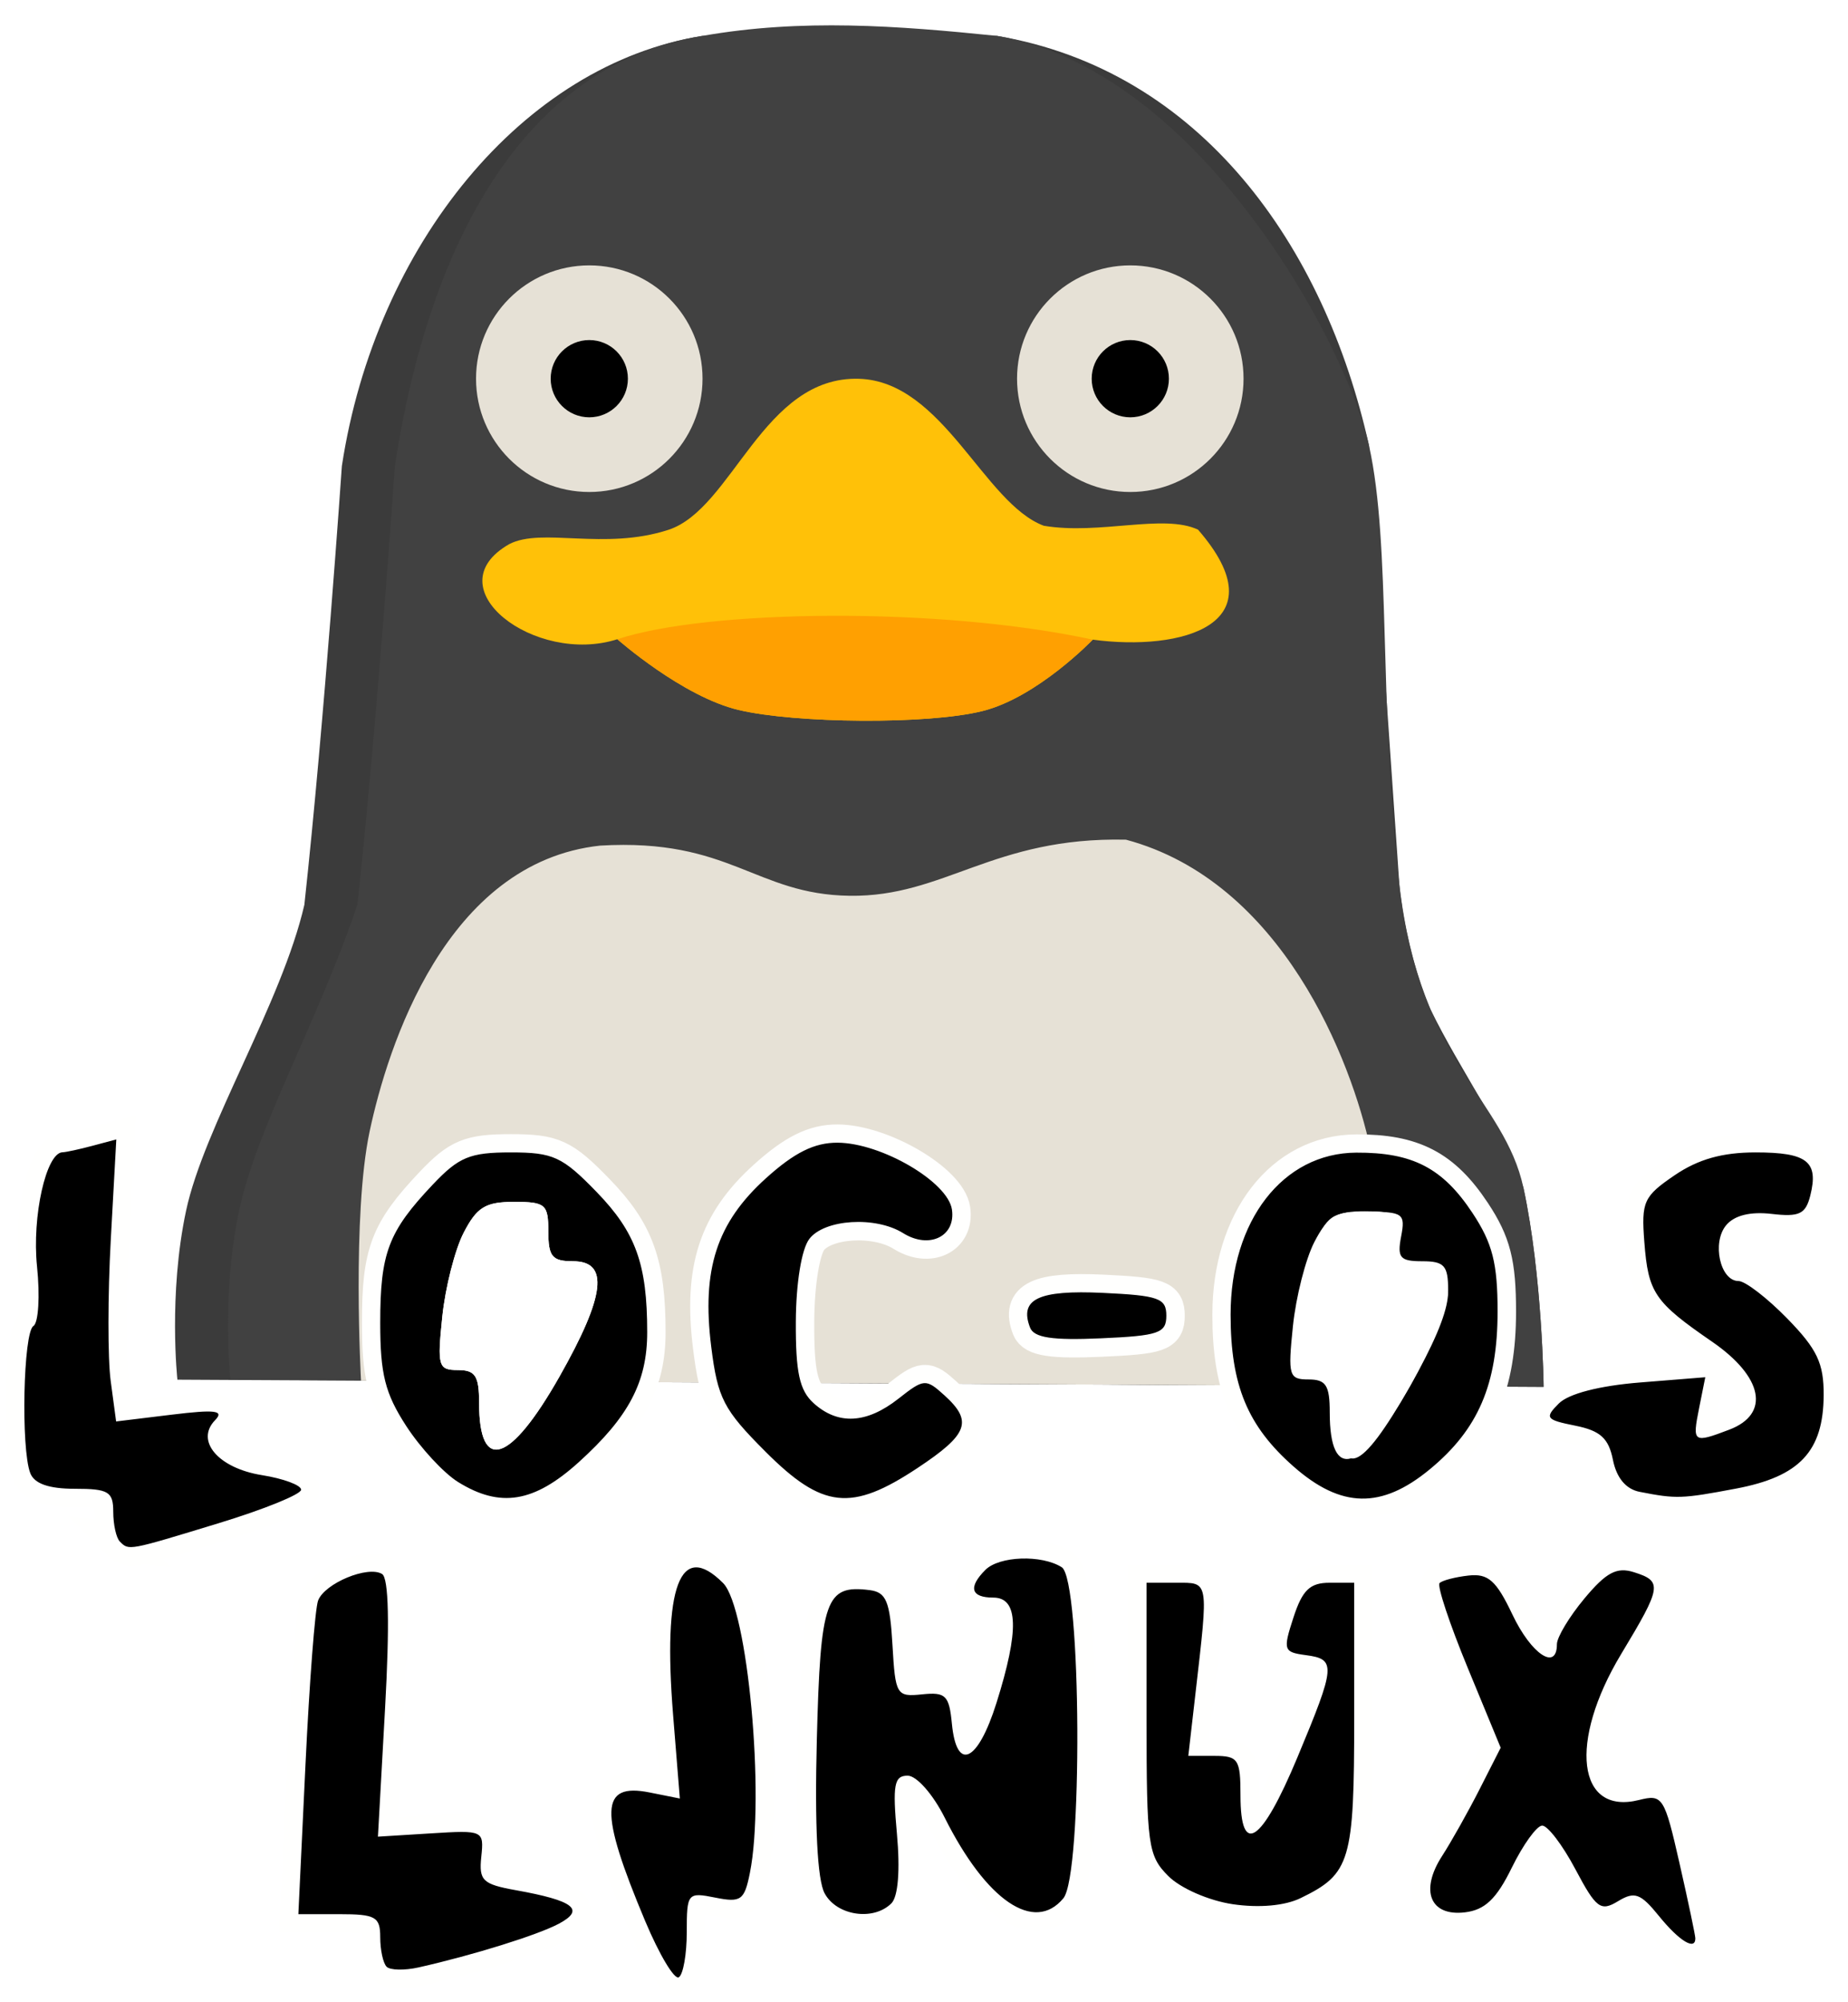 <?xml version="1.0" encoding="UTF-8" standalone="no"?>
<svg
   xmlns:dc="http://purl.org/dc/elements/1.1/"
   xmlns:cc="http://creativecommons.org/ns#"
   xmlns:rdf="http://www.w3.org/1999/02/22-rdf-syntax-ns#"
   xmlns:svg="http://www.w3.org/2000/svg"
   xmlns="http://www.w3.org/2000/svg"
   xmlns:sodipodi="http://sodipodi.sourceforge.net/DTD/sodipodi-0.dtd"
   xmlns:inkscape="http://www.inkscape.org/namespaces/inkscape"
   inkscape:version="1.0 (4035a4fb49, 2020-05-01)"
   sodipodi:docname="Logo-LocOS.svg"
   viewBox="0 0 512 554.344"
   height="554.344"
   width="512"
   id="svg3089"
   version="1.1">
  <defs
     id="defs3093">
    <filter
       height="1.058"
       y="-0.029"
       width="1.027"
       x="-0.014"
       id="filter5303"
       style="color-interpolation-filters:sRGB"
       inkscape:collect="always">
      <feGaussianBlur
         id="feGaussianBlur5305"
         stdDeviation="1.106"
         inkscape:collect="always" />
    </filter>
    <filter
       inkscape:collect="always"
       style="color-interpolation-filters:sRGB"
       id="filter6185"
       x="-0.018"
       width="1.037"
       y="-0.019"
       height="1.037">
      <feGaussianBlur
         inkscape:collect="always"
         stdDeviation="2.907"
         id="feGaussianBlur6187" />
    </filter>
  </defs>
  <sodipodi:namedview
     fit-margin-bottom="0"
     fit-margin-right="0"
     fit-margin-left="0"
     fit-margin-top="0"
     inkscape:current-layer="g3097"
     inkscape:window-maximized="1"
     inkscape:window-y="-8"
     inkscape:window-x="-8"
     inkscape:cy="217.52018"
     inkscape:cx="303.17768"
     inkscape:zoom="0.4827381"
     showgrid="false"
     id="namedview3091"
     inkscape:window-height="1009"
     inkscape:window-width="1920"
     inkscape:pageshadow="2"
     inkscape:pageopacity="0"
     guidetolerance="10"
     gridtolerance="10"
     objecttolerance="10"
     borderopacity="1"
     bordercolor="#666666"
     pagecolor="#ffffff"
     inkscape:document-rotation="0" />
  <g
     transform="translate(83.675,80.225)"
     id="g3097"
     inkscape:label="Image"
     inkscape:groupmode="layer">
    <g
       transform="translate(-92.599,-93.264)"
       id="g6208">
      <path
         sodipodi:nodetypes="cccccccccccc"
         id="path4922-2"
         d="m 58.104,395.067 c 0,0 -2.555,-23.525 2.398,-46.762 4.953,-23.237 26.526,-57.612 32.773,-84.731 5.59,-51.34 10.392,-121.501 10.392,-121.501 9.324,-61.11 50.197,-111.247 99.919,-119.103 25.9,-4.774 54.167,-3.005 81.534,0 56.284,9.484 90.83,57.97 103.116,113.508 l 8.393,121.501 c 0,0 1.323,17.441 8.582,34.43 8.291,17.148 20.456,33.528 25.79,49.501 5.271,24.487 5.595,55.155 5.595,55.155 z"
         style="opacity:1;fill:#ffffff;fill-opacity:1;stroke:#ffffff;stroke-width:10.159;stroke-linecap:butt;stroke-linejoin:miter;stroke-miterlimit:4;stroke-dasharray:none;stroke-opacity:1;filter:url(#filter6185)" />
      <g
         id="g5043"
         transform="matrix(2.54,0,0,2.54,434.818,-20.195)">
        <g
           id="g5028">
          <g
             id="g5014">
            <path
               sodipodi:nodetypes="cccccccccccc"
               id="path4922"
               d="m -148.324,163.502 c 0,0 -1.006,-9.262 0.944,-18.412 1.95,-9.149 10.444,-22.684 12.904,-33.361 2.201,-20.214 4.091,-47.839 4.091,-47.839 3.671,-24.061 19.764,-43.801 39.341,-46.895 h 32.102 c 22.161,3.734 35.763,22.825 40.6,44.692 l 3.305,47.839 c 0,0 0.521,6.867 3.379,13.556 3.265,6.752 8.054,13.201 10.154,19.49 2.075,9.641 2.203,21.716 2.203,21.716 z"
               style="fill:#3b3b3b;fill-opacity:1;stroke:none;stroke-width:1px;stroke-linecap:butt;stroke-linejoin:miter;stroke-opacity:1" />
            <g
               id="g4999">
              <path
                 sodipodi:nodetypes="cccccczzzcc"
                 id="path4924"
                 d="m -142.541,163.502 c 0,0 -1.006,-9.262 0.944,-18.412 1.95,-9.149 8.5,-20.386 12.904,-33.361 2.201,-20.214 4.091,-47.839 4.091,-47.839 3.671,-24.061 13.981,-43.801 33.558,-46.895 10.845,-1.904 21.291,-1.105 32.102,0 22.161,3.734 38.181,33.758 40.6,44.692 2.419,10.934 1.026,28.248 3.305,47.839 2.279,19.591 11.458,23.405 13.533,33.047 2.075,9.641 2.203,21.716 2.203,21.716 z"
                 style="fill:#414141;fill-opacity:1;stroke:none;stroke-width:1px;stroke-linecap:butt;stroke-linejoin:miter;stroke-opacity:1" />
              <circle
                 r="12.353"
                 cy="54.37"
                 cx="-44.385"
                 id="circle4930"
                 style="fill:#e6e1d6;fill-opacity:1;stroke:none;stroke-width:2.498;stroke-linecap:round;stroke-linejoin:round;paint-order:stroke fill markers" />
              <circle
                 style="fill:#000000;fill-opacity:1;stroke:none;stroke-width:0.852;stroke-linecap:round;stroke-linejoin:round;paint-order:stroke fill markers"
                 id="circle4932"
                 cx="-44.385"
                 cy="54.37"
                 r="4.211" />
              <circle
                 style="fill:#e6e1d6;fill-opacity:1;stroke:none;stroke-width:2.498;stroke-linecap:round;stroke-linejoin:round;paint-order:stroke fill markers"
                 id="path4928"
                 cx="-103.397"
                 cy="54.37"
                 r="12.353" />
              <circle
                 r="4.211"
                 cy="54.37"
                 cx="-103.397"
                 id="circle4934"
                 style="fill:#000000;fill-opacity:1;stroke:none;stroke-width:0.852;stroke-linecap:round;stroke-linejoin:round;paint-order:stroke fill markers" />
              <g
                 id="g4989"
                 transform="translate(-79.543,-2.081)">
                <path
                   style="opacity:1;fill:#ffc108;fill-opacity:1;stroke:none;stroke-width:1px;stroke-linecap:butt;stroke-linejoin:miter;stroke-opacity:1"
                   d="m 5.581,56.462 c 9.158,0.292 13.604,13.581 20.141,16.023 6.065,1.026 13.058,-1.343 16.824,0.426 9.007,10.344 -1.818,13.291 -11.483,11.991 0,0 -6.017,6.278 -12.018,7.781 -6,1.504 -20.431,1.345 -26.594,-0.111 -6.164,-1.457 -13.242,-7.716 -13.242,-7.716 -8.971,2.872 -20.119,-5.609 -11.795,-10.368 3.571,-1.853 10.343,0.724 17.359,-1.558 C -8.211,70.648 -4.911,56.128 5.581,56.462 Z"
                   id="path4977"
                   sodipodi:nodetypes="cccczzcccc" />
                <path
                   sodipodi:nodetypes="czzccc"
                   id="path4979"
                   d="m 31.063,84.902 c 0,0 -6.017,6.278 -12.018,7.781 -6,1.504 -20.431,1.345 -26.594,-0.111 -6.164,-1.457 -13.242,-7.716 -13.242,-7.716 9.791,-3.244 35.113,-3.583 51.854,0.046 z"
                   style="opacity:1;fill:#ffa001;fill-opacity:1;stroke:none;stroke-width:1px;stroke-linecap:butt;stroke-linejoin:miter;stroke-opacity:1" />
              </g>
            </g>
            <path
               sodipodi:nodetypes="ccczczcc"
               id="path4926"
               d="m -128.295,163.608 c 0,0 -1.006,-18.047 0.944,-27.197 1.95,-9.149 8.298,-29.321 25.144,-31.136 14.204,-0.83 16.881,5.331 27.218,5.471 10.337,0.14 15.609,-6.438 30.131,-6.117 17.059,4.571 24.588,24.073 26.664,33.714 2.075,9.641 2.203,25.863 2.203,25.863 z"
               style="fill:#e6e1d6;fill-opacity:1;stroke:none;stroke-width:1px;stroke-linecap:butt;stroke-linejoin:miter;stroke-opacity:1" />
          </g>
        </g>
      </g>
      <path
         transform="matrix(2.54,0,0,2.54,-13.742,-30.881)"
         style="fill:#ffffff;fill-opacity:1;stroke:#fffffe;stroke-width:4;stroke-miterlimit:4;stroke-dasharray:none;stroke-opacity:1;filter:url(#filter5303)"
         d="m 79.301,226.742 c -5.045,-12.008 -4.938,-15.096 0.485,-14.012 l 3.3,0.66 -0.732,-9.066 c -1.139,-14.103 0.756,-19.12 5.448,-14.428 2.69,2.69 4.594,23.261 2.926,31.602 -0.597,2.987 -0.975,3.257 -3.775,2.697 -3.021,-0.604 -3.111,-0.495 -3.111,3.763 0,2.412 -0.39,4.627 -0.868,4.922 -0.477,0.295 -2.13,-2.467 -3.672,-6.139 z m -28.199,4.991 c -0.385,-0.385 -0.699,-1.832 -0.699,-3.216 0,-2.231 -0.506,-2.517 -4.465,-2.517 h -4.465 l 0.777,-16.317 c 0.427,-8.975 1.047,-17.021 1.376,-17.88 0.724,-1.886 5.444,-3.84 6.981,-2.89 0.723,0.447 0.834,5.481 0.324,14.659 l -0.777,13.978 5.788,-0.359 c 5.719,-0.355 5.785,-0.324 5.486,2.552 -0.269,2.597 0.138,2.99 3.775,3.644 6.328,1.137 7.579,2.106 4.704,3.645 -2.31,1.236 -9.331,3.425 -15.298,4.769 -1.543,0.348 -3.121,0.317 -3.506,-0.067 z M 189.894,226.202 c -2.012,-2.481 -2.656,-2.714 -4.468,-1.614 -1.896,1.151 -2.383,0.784 -4.659,-3.506 -1.398,-2.635 -3.028,-4.768 -3.622,-4.74 -0.594,0.028 -2.08,2.091 -3.303,4.584 -1.676,3.419 -2.937,4.618 -5.13,4.876 -3.783,0.445 -4.919,-2.366 -2.479,-6.141 1.006,-1.557 2.857,-4.851 4.112,-7.321 l 2.283,-4.49 -3.597,-8.712 c -1.978,-4.791 -3.359,-8.949 -3.069,-9.24 0.29,-0.29 1.711,-0.66 3.158,-0.821 2.148,-0.239 3.025,0.54 4.787,4.252 2.055,4.33 4.854,6.195 4.854,3.234 0,-0.764 1.356,-3.013 3.012,-4.998 2.373,-2.842 3.518,-3.448 5.393,-2.853 3.132,0.994 3.044,1.559 -1.392,8.916 -5.779,9.584 -4.799,17.613 1.944,15.92 2.575,-0.646 2.769,-0.343 4.418,6.908 0.949,4.171 1.725,7.852 1.725,8.18 0,1.363 -1.767,0.277 -3.968,-2.438 z m -91.018,-2.481 c -0.792,-1.479 -1.089,-7.357 -0.847,-16.759 0.394,-15.313 0.959,-16.909 5.766,-16.294 1.801,0.23 2.211,1.217 2.484,5.971 0.314,5.472 0.441,5.683 3.236,5.393 2.568,-0.266 2.948,0.109 3.247,3.204 0.51,5.286 2.82,4.215 4.858,-2.252 2.507,-7.954 2.402,-11.501 -0.342,-11.501 -2.445,0 -2.765,-1.119 -0.863,-3.02 1.519,-1.519 6.136,-1.679 8.331,-0.289 2.157,1.365 2.312,33.521 0.174,36.097 -3.171,3.821 -8.398,0.271 -12.939,-8.788 -1.283,-2.559 -3.069,-4.584 -4.044,-4.584 -1.477,0 -1.657,0.982 -1.168,6.368 0.358,3.944 0.127,6.818 -0.605,7.551 -1.957,1.957 -5.978,1.352 -7.288,-1.096 z m 44.51,1.19 c -2.596,-0.385 -5.679,-1.731 -7.011,-3.062 -2.221,-2.218 -2.378,-3.355 -2.378,-17.179 v -14.804 h 3.236 c 3.606,0 3.535,-0.416 2.093,12.135 l -0.774,6.742 h 2.846 c 2.602,0 2.846,0.371 2.846,4.315 0,6.743 2.3,5.21 6.202,-4.133 4.192,-10.036 4.249,-10.726 0.927,-11.166 -2.44,-0.323 -2.512,-0.544 -1.348,-4.117 0.971,-2.98 1.798,-3.775 3.927,-3.775 h 2.697 v 14.666 c 0,15.727 -0.4,17.076 -5.854,19.721 -1.723,0.836 -4.531,1.086 -7.409,0.659 z M 21.997,185.37 c -0.396,-0.396 -0.719,-1.852 -0.719,-3.236 0,-2.206 -0.519,-2.517 -4.199,-2.517 -2.834,0 -4.412,-0.555 -4.854,-1.706 -1.034,-2.694 -0.762,-15.359 0.344,-16.042 0.55,-0.34 0.726,-3.263 0.392,-6.497 -0.562,-5.447 0.995,-12.405 2.784,-12.443 0.373,-0.009 1.845,-0.327 3.271,-0.709 l 2.593,-0.694 -0.603,10.951 c -0.332,6.023 -0.336,12.942 -0.01,15.375 l 0.593,4.424 6.046,-0.736 c 4.796,-0.584 5.778,-0.46 4.748,0.6 -2.188,2.252 0.35,5.229 5.107,5.99 2.354,0.376 4.281,1.092 4.281,1.591 0,0.498 -4.03,2.135 -8.955,3.637 -9.973,3.042 -9.82,3.013 -10.821,2.012 z m 36.894,-6.492 c -1.56,-0.968 -4.108,-3.722 -5.663,-6.12 -2.297,-3.543 -2.827,-5.646 -2.827,-11.226 0,-7.634 0.884,-9.96 5.734,-15.084 2.847,-3.008 4.053,-3.506 8.501,-3.506 4.627,0 5.63,0.461 9.359,4.303 4.279,4.409 5.529,7.869 5.529,15.301 0,5.429 -2.011,9.24 -7.484,14.185 -4.87,4.4 -8.551,5.001 -13.15,2.146 z m 11.059,-11.489 c 5.004,-8.825 5.447,-12.581 1.485,-12.581 -2.277,0 -2.697,-0.503 -2.697,-3.236 0,-2.975 -0.303,-3.236 -3.748,-3.236 -3.103,0 -4.046,0.577 -5.484,3.357 -0.955,1.847 -2.006,5.972 -2.336,9.169 -0.558,5.406 -0.439,5.811 1.708,5.811 1.897,0 2.308,0.641 2.308,3.596 0,7.694 3.401,6.576 8.763,-2.88 z m 22.475,8.178 c -4.577,-4.577 -5.213,-5.807 -5.916,-11.435 -1.054,-8.434 0.599,-13.521 5.971,-18.374 3.105,-2.805 5.289,-3.889 7.812,-3.876 4.782,0.024 12.042,4.27 12.477,7.297 0.422,2.934 -2.491,4.335 -5.327,2.563 -3.005,-1.877 -8.59,-1.528 -10.235,0.639 -0.846,1.114 -1.447,4.804 -1.467,9.001 -0.027,5.551 0.399,7.506 1.938,8.899 2.664,2.411 5.78,2.246 9.26,-0.492 2.775,-2.183 2.982,-2.198 4.999,-0.372 3.142,2.843 2.617,4.264 -2.934,7.941 -7.218,4.781 -10.343,4.443 -16.578,-1.791 z m 57.628,1.64 c -5.04,-4.425 -6.888,-8.872 -6.888,-16.574 0,-10.26 5.711,-17.624 13.702,-17.666 6.15,-0.033 9.436,1.672 12.684,6.579 2.182,3.298 2.738,5.476 2.738,10.739 0,7.947 -2.108,12.853 -7.398,17.212 -5.27,4.344 -9.658,4.258 -14.838,-0.29 z M 162.743,168.414 c 2.284,-4.026 4.154,-8.735 4.154,-10.463 0,-2.67 -0.424,-3.143 -2.822,-3.143 -2.429,0 -2.751,-0.376 -2.307,-2.697 0.479,-2.505 0.215,-2.697 -3.705,-2.697 -3.852,0 -4.367,0.351 -5.899,4.018 -0.923,2.21 -1.748,6.214 -1.833,8.899 -0.139,4.411 0.08,4.873 2.273,4.795 2.091,-0.074 2.427,0.462 2.427,3.865 0,7.825 2.233,7.078 7.712,-2.578 z m 25.041,11.537 c -1.493,-0.293 -2.517,-1.518 -2.91,-3.482 -0.473,-2.366 -1.376,-3.185 -4.113,-3.732 -3.207,-0.641 -3.36,-0.848 -1.79,-2.418 1.068,-1.068 4.412,-1.933 8.847,-2.289 l 7.13,-0.572 -0.677,3.384 c -0.751,3.753 -0.642,3.83 3.298,2.332 4.49,-1.707 3.696,-5.755 -1.879,-9.592 -6.286,-4.325 -6.963,-5.32 -7.39,-10.86 -0.339,-4.408 -0.08,-4.981 3.297,-7.281 2.573,-1.752 5.206,-2.496 8.835,-2.496 5.637,0 6.901,0.996 5.971,4.702 -0.508,2.025 -1.199,2.354 -4.206,2.002 -2.343,-0.274 -4.079,0.159 -4.976,1.24 -1.575,1.897 -0.645,6.078 1.351,6.078 0.73,0 3.124,1.841 5.321,4.09 3.261,3.339 3.99,4.874 3.97,8.36 -0.034,6.118 -2.62,8.872 -9.561,10.183 -5.93,1.12 -6.5,1.139 -10.516,0.352 z m -66.497,-17.913 c -1.193,-3.108 0.918,-4.111 7.955,-3.78 6.085,0.287 6.913,0.584 6.913,2.483 0,1.908 -0.824,2.194 -7.148,2.473 -5.315,0.235 -7.295,-0.067 -7.72,-1.176 z"
         id="path5179"
         sodipodi:nodetypes="sscsssssssssscsssscssssssssssssssscssssssssssssssssssssssssssssssscsscsssssscssssssssscscsccsssssssssssssssssssssssssssscssssssssssssssssssssssssssssssscsssssssssssssssssss" />
      <path
         sodipodi:nodetypes="sscsssssssssscsssscssssssssssssssscssssssssssssssssssssssssssssssscsscsssssscssssssssscscsccsssssssssssssssssssssssssssscssssssssssssssssssssssssssssssscsssssssssssssssssss"
         id="path4752"
         d="m 187.665,544.997 c -12.812,-30.497 -12.541,-38.341 1.231,-35.587 l 8.382,1.676 -1.859,-23.026 c -2.892,-35.818 1.919,-48.56 13.836,-36.644 6.831,6.831 11.669,59.077 7.431,80.263 -1.517,7.586 -2.476,8.271 -9.588,6.849 -7.674,-1.535 -7.903,-1.258 -7.903,9.558 0,6.126 -0.992,11.752 -2.204,12.501 -1.212,0.749 -5.409,-6.267 -9.326,-15.591 z m -71.62,12.676 c -0.977,-0.977 -1.776,-4.653 -1.776,-8.169 0,-5.667 -1.286,-6.392 -11.341,-6.392 H 91.587 l 1.973,-41.443 c 1.085,-22.794 2.658,-43.229 3.496,-45.413 1.838,-4.79 13.826,-9.753 17.73,-7.34 1.836,1.135 2.118,13.921 0.822,37.23 l -1.975,35.502 14.701,-0.911 c 14.526,-0.901 14.692,-0.823 13.934,6.483 -0.684,6.596 0.351,7.595 9.588,9.255 16.072,2.888 19.25,5.35 11.948,9.257 -5.867,3.14 -23.7,8.699 -38.855,12.112 -3.92,0.883 -7.926,0.806 -8.904,-0.171 z m 352.506,-14.047 c -5.109,-6.301 -6.745,-6.892 -11.348,-4.1 -4.816,2.922 -6.053,1.992 -11.833,-8.904 -3.55,-6.692 -7.689,-12.109 -9.199,-12.039 -1.509,0.07 -5.284,5.31 -8.388,11.643 -4.256,8.684 -7.459,11.729 -13.028,12.384 -9.609,1.13 -12.492,-6.01 -6.297,-15.596 2.555,-3.954 7.255,-12.321 10.443,-18.593 l 5.797,-11.404 -9.135,-22.126 c -5.024,-12.169 -8.532,-22.729 -7.794,-23.466 0.737,-0.737 4.347,-1.676 8.02,-2.085 5.456,-0.608 7.683,1.37 12.159,10.8 5.22,10.998 12.328,15.734 12.328,8.214 0,-1.94 3.443,-7.652 7.651,-12.693 6.027,-7.219 8.935,-8.757 13.698,-7.246 7.956,2.525 7.731,3.961 -3.535,22.644 -14.678,24.341 -12.187,44.733 4.938,40.435 6.539,-1.641 7.032,-0.87 11.22,17.545 2.41,10.594 4.381,19.943 4.381,20.776 0,3.461 -4.489,0.704 -10.079,-6.191 z m -231.167,-6.301 c -2.011,-3.758 -2.765,-18.686 -2.151,-42.565 1.001,-38.892 2.435,-42.945 14.644,-41.384 4.574,0.585 5.616,3.09 6.31,15.164 0.798,13.899 1.119,14.434 8.219,13.698 6.523,-0.676 7.488,0.277 8.246,8.138 1.294,13.425 7.162,10.705 12.339,-5.72 6.368,-20.201 6.1,-29.209 -0.869,-29.209 -6.21,0 -7.021,-2.841 -2.192,-7.671 3.857,-3.857 15.583,-4.264 21.16,-0.735 5.479,3.468 5.873,85.136 0.442,91.68 -8.054,9.705 -21.33,0.688 -32.863,-22.319 -3.257,-6.498 -7.796,-11.643 -10.27,-11.643 -3.751,0 -4.208,2.493 -2.968,16.173 0.908,10.016 0.323,17.317 -1.537,19.177 -4.971,4.971 -15.182,3.435 -18.51,-2.784 z m 113.047,3.022 c -6.594,-0.978 -14.423,-4.398 -17.807,-7.778 -5.64,-5.634 -6.039,-8.521 -6.039,-43.632 v -37.599 h 8.219 c 9.159,0 8.977,-1.056 5.315,30.82 l -1.967,17.122 h 7.229 c 6.608,0 7.229,0.942 7.229,10.958 0,17.125 5.842,13.232 15.752,-10.498 10.646,-25.49 10.791,-27.242 2.355,-28.359 -6.197,-0.82 -6.381,-1.382 -3.424,-10.455 2.466,-7.568 4.567,-9.588 9.973,-9.588 h 6.849 v 37.249 c 0,39.944 -1.017,43.369 -14.868,50.087 -4.377,2.123 -11.509,2.757 -18.816,1.673 z M 42.127,439.922 c -1.005,-1.004 -1.826,-4.703 -1.826,-8.219 0,-5.602 -1.319,-6.392 -10.665,-6.392 -7.198,0 -11.206,-1.409 -12.328,-4.333 -2.626,-6.843 -1.935,-39.008 0.875,-40.745 1.396,-0.863 1.844,-8.288 0.997,-16.501 -1.428,-13.834 2.526,-31.505 7.071,-31.604 0.947,-0.023 4.686,-0.83 8.308,-1.8 l 6.586,-1.762 -1.533,27.814 c -0.843,15.298 -0.854,32.87 -0.026,39.05 l 1.507,11.236 15.356,-1.87 c 12.182,-1.483 14.675,-1.168 12.06,1.523 -5.557,5.72 0.889,13.281 12.971,15.213 5.979,0.956 10.872,2.774 10.872,4.04 0,1.266 -10.234,5.423 -22.743,9.238 -25.329,7.726 -24.94,7.653 -27.482,5.111 z m 93.704,-16.487 c -3.962,-2.459 -10.434,-9.453 -14.383,-15.543 -5.835,-8.999 -7.18,-14.339 -7.18,-28.512 0,-19.388 2.246,-25.296 14.564,-38.31 7.232,-7.64 10.295,-8.904 21.591,-8.904 11.753,0 14.3,1.171 23.77,10.93 10.868,11.198 14.043,19.985 14.043,38.861 0,13.788 -5.107,23.469 -19.007,36.027 -12.369,11.175 -21.718,12.701 -33.398,5.451 z m 28.088,-29.181 c 12.709,-22.414 13.834,-31.952 3.771,-31.952 -5.784,0 -6.849,-1.278 -6.849,-8.219 0,-7.555 -0.769,-8.219 -9.518,-8.219 -7.881,0 -10.276,1.466 -13.928,8.527 -2.425,4.69 -5.095,15.169 -5.933,23.286 -1.417,13.729 -1.114,14.759 4.339,14.759 4.818,0 5.862,1.627 5.862,9.132 0,19.541 8.638,16.702 22.255,-7.315 z m 57.082,20.772 c -11.625,-11.625 -13.24,-14.748 -15.027,-29.043 -2.676,-21.422 1.522,-34.341 15.165,-46.666 7.886,-7.125 13.433,-9.877 19.842,-9.844 12.145,0.062 30.584,10.845 31.689,18.533 1.071,7.451 -6.326,11.01 -13.531,6.51 -7.632,-4.766 -21.818,-3.881 -25.996,1.622 -2.148,2.829 -3.675,12.2 -3.726,22.862 -0.068,14.1 1.013,19.063 4.923,22.601 6.767,6.124 14.681,5.704 23.519,-1.249 7.047,-5.543 7.573,-5.582 12.697,-0.945 7.979,7.221 6.646,10.83 -7.452,20.168 -18.332,12.143 -26.27,11.285 -42.104,-4.548 z m 146.364,4.165 c -12.801,-11.239 -17.494,-22.533 -17.494,-42.095 0,-26.06 14.505,-44.761 34.8,-44.868 15.621,-0.083 23.966,4.246 32.214,16.71 5.543,8.376 6.953,13.909 6.953,27.274 0,20.183 -5.355,32.643 -18.789,43.716 -13.384,11.032 -24.529,10.814 -37.685,-0.737 z m 32.227,-22.333 c 5.802,-10.226 10.549,-22.185 10.549,-26.574 0,-6.782 -1.077,-7.981 -7.168,-7.981 -6.169,0 -6.986,-0.955 -5.859,-6.849 1.216,-6.362 0.547,-6.849 -9.409,-6.849 -9.783,0 -11.09,0.89 -14.982,10.204 -2.345,5.612 -4.44,15.783 -4.654,22.601 -0.353,11.204 0.202,12.376 5.773,12.179 5.31,-0.187 6.164,1.173 6.164,9.817 0,19.873 5.67,17.977 19.586,-6.548 z m 63.598,29.301 c -3.793,-0.743 -6.393,-3.854 -7.391,-8.844 -1.202,-6.008 -3.495,-8.089 -10.447,-9.48 -8.146,-1.629 -8.535,-2.154 -4.547,-6.142 2.712,-2.712 11.205,-4.91 22.469,-5.814 l 18.109,-1.454 -1.719,8.594 c -1.906,9.532 -1.631,9.727 8.376,5.923 11.403,-4.335 9.388,-14.617 -4.773,-24.361 -15.966,-10.985 -17.685,-13.512 -18.768,-27.583 -0.862,-11.195 -0.202,-12.652 8.373,-18.492 6.534,-4.45 13.223,-6.34 22.44,-6.34 14.316,0 17.528,2.53 15.165,11.943 -1.291,5.142 -3.046,5.978 -10.684,5.086 -5.95,-0.695 -10.36,0.404 -12.638,3.148 -3.999,4.819 -1.639,15.437 3.432,15.437 1.853,0 7.934,4.675 13.513,10.389 8.281,8.481 10.133,12.38 10.084,21.232 -0.087,15.539 -6.655,22.534 -24.284,25.863 -15.061,2.844 -16.508,2.893 -26.709,0.894 z M 294.302,380.662 c -3.029,-7.894 2.333,-10.441 20.204,-9.599 15.456,0.728 17.558,1.483 17.558,6.306 0,4.847 -2.094,5.572 -18.154,6.281 -13.499,0.597 -18.527,-0.17 -19.608,-2.988 z"
         style="fill:#000000;fill-opacity:1;stroke:none;stroke-width:2.74;stroke-opacity:1" />
      <path
         style="fill:#ffffff;fill-opacity:1;stroke:none;stroke-width:2.74;stroke-opacity:1"
         d="m 163.92,394.254 c 12.709,-22.414 13.834,-31.952 3.771,-31.952 -5.784,0 -6.849,-1.278 -6.849,-8.219 0,-7.555 -0.769,-8.219 -9.518,-8.219 -7.881,0 -10.276,1.466 -13.928,8.527 -2.425,4.69 -5.095,15.169 -5.933,23.286 -1.417,13.729 -1.114,14.759 4.339,14.759 4.818,0 5.862,1.627 5.862,9.132 0,19.541 8.638,16.702 22.255,-7.315 z"
         id="path5323"
         sodipodi:nodetypes="sssssssss" />
      <path
         sodipodi:nodetypes="sssssssss"
         id="path5333"
         d="m 399.592,396.857 c 12.709,-22.414 13.834,-31.952 3.771,-31.952 -5.784,0 -6.849,-1.278 -6.849,-8.219 0,-7.555 -0.769,-8.219 -9.518,-8.219 -7.881,0 -10.276,1.466 -13.928,8.527 -2.425,4.69 -5.095,15.169 -5.933,23.286 -1.417,13.729 -1.114,14.759 4.339,14.759 4.818,0 5.862,1.627 5.862,9.132 0,19.541 8.638,16.702 22.255,-7.315 z"
         style="fill:#ffffff;fill-opacity:1;stroke:none;stroke-width:2.74;stroke-opacity:1" />
    </g>
  </g>
</svg>
